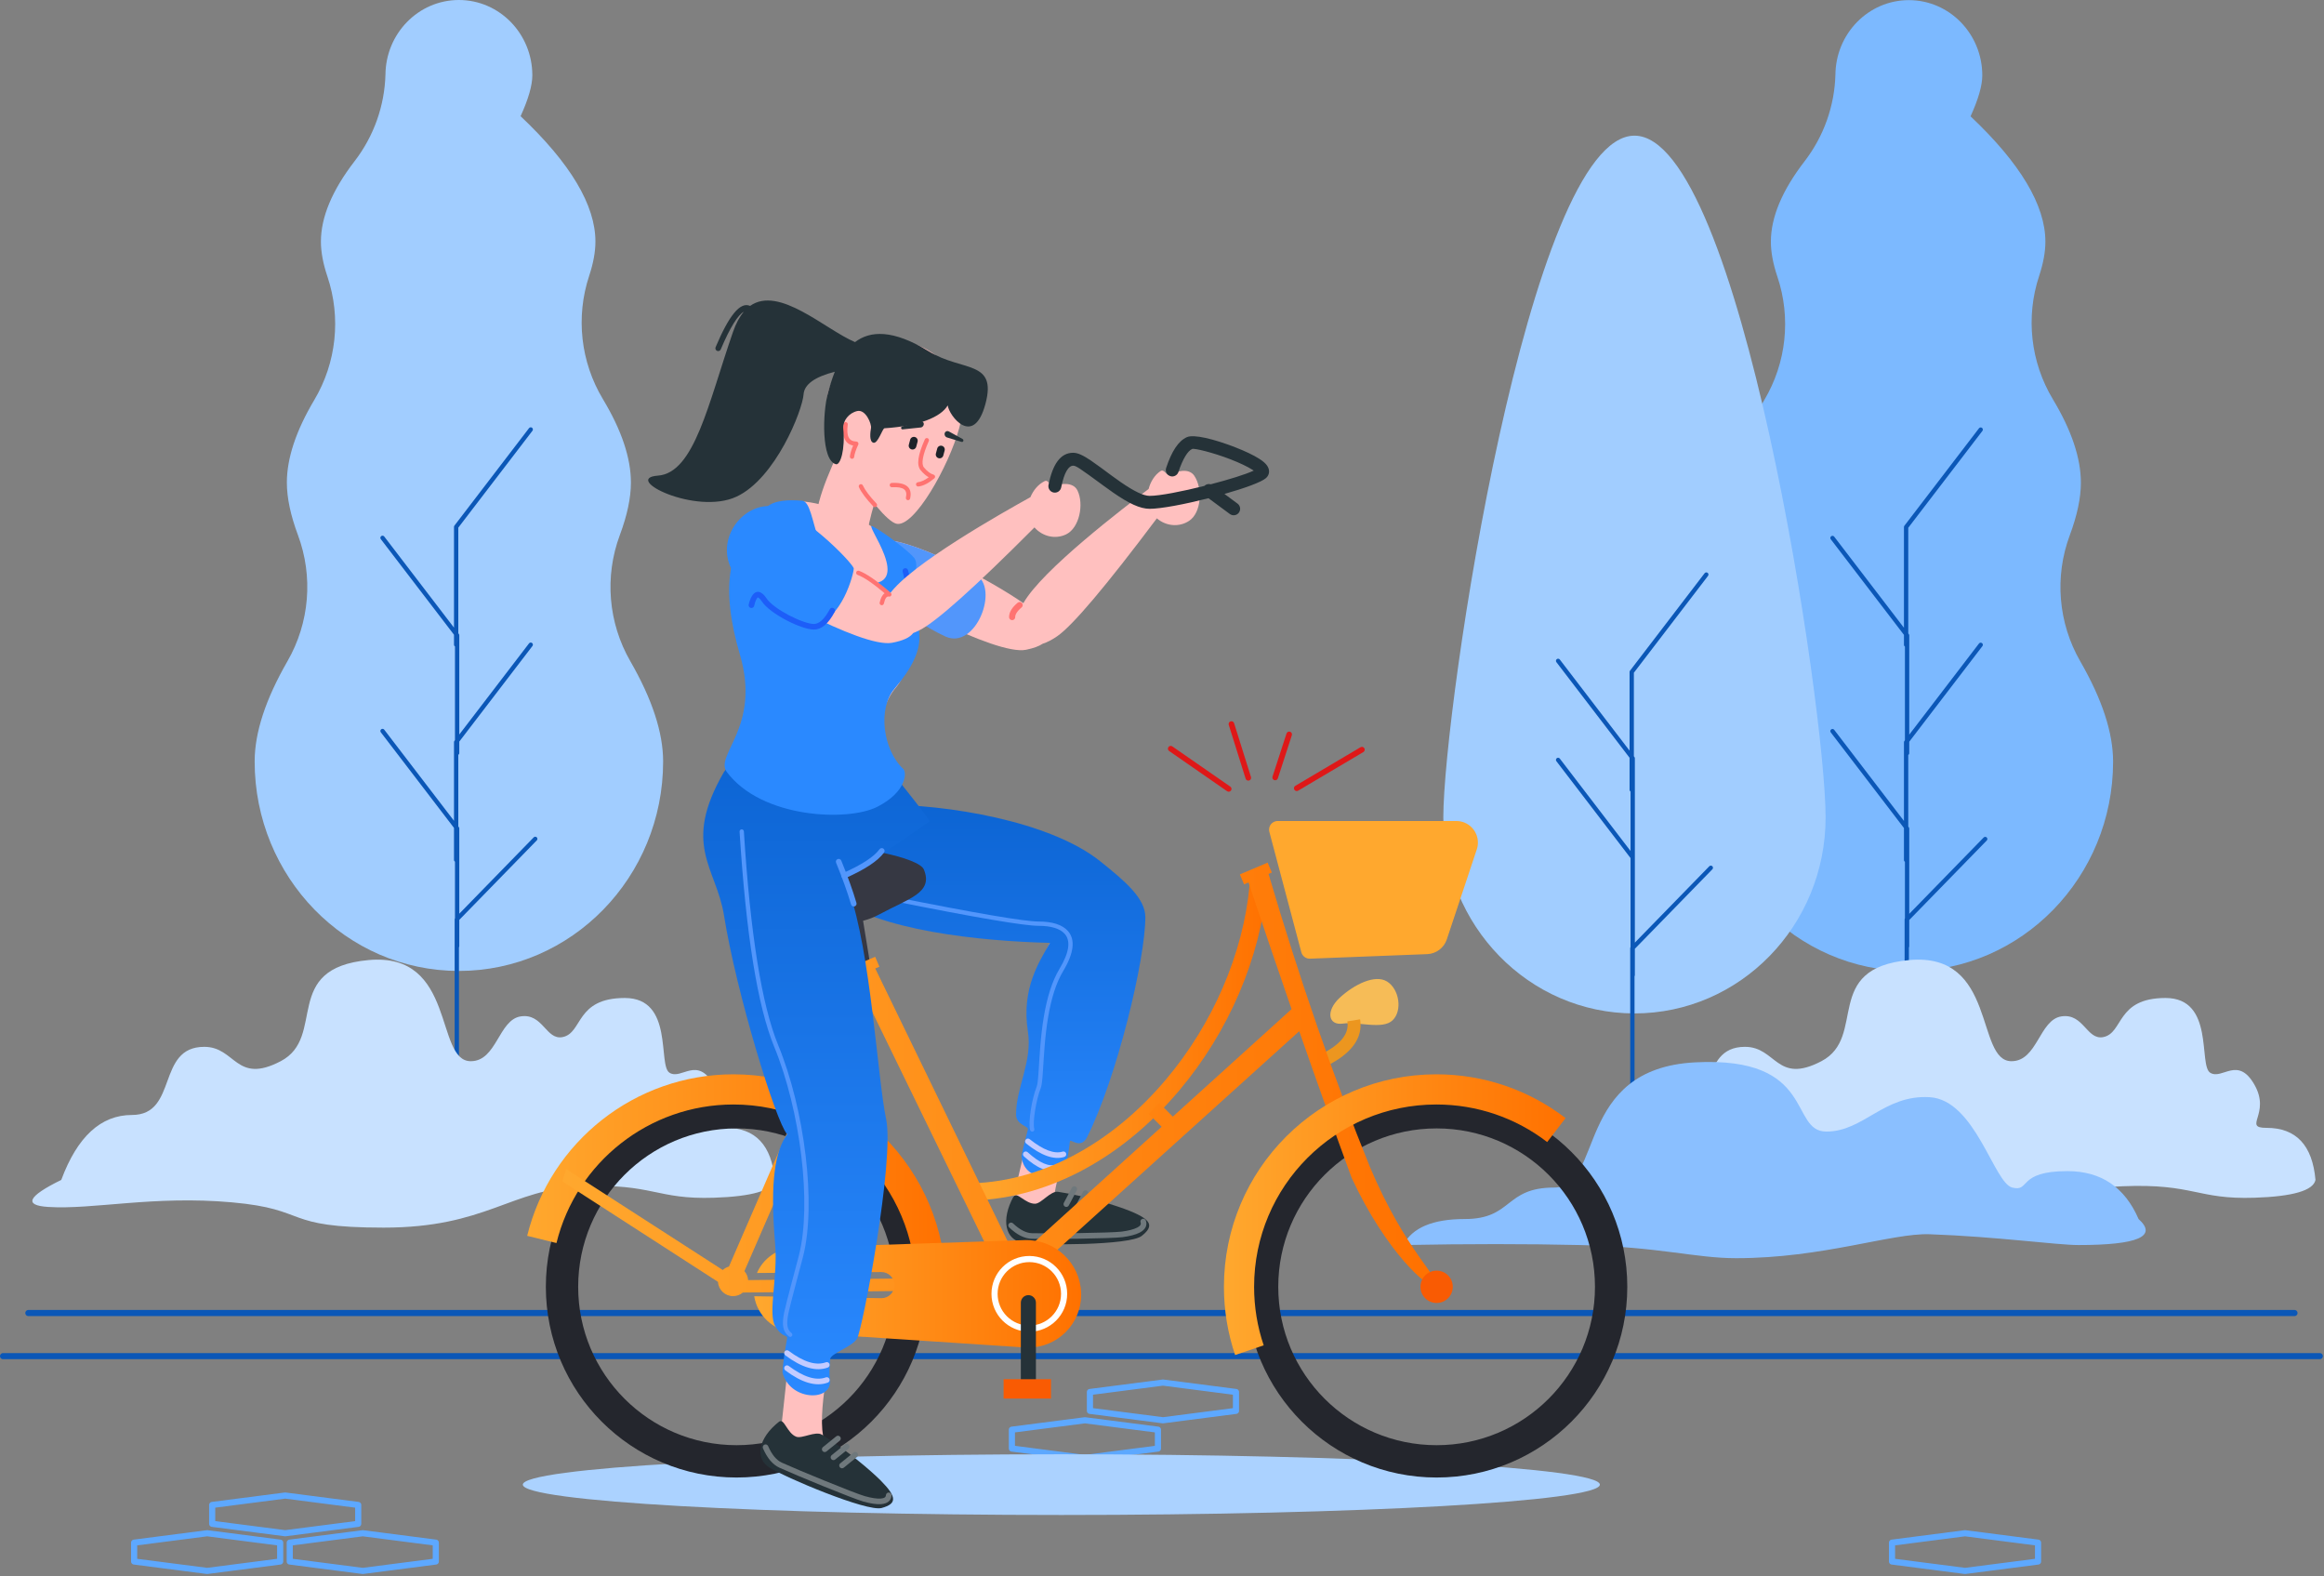 <svg width="758" height="514" viewBox="0 0 758 514" fill="none" xmlns="http://www.w3.org/2000/svg">
<rect x="0" y="0" width="758" height="514" fill="#808080" stroke="none"/>
<path d="M169.8 37.889C172.351 32.28 173.626 27.839 173.626 24.565C173.626 10.998 162.902 0 149.672 0C136.443 0 125.719 10.998 125.719 24.565C125.719 24.456 125.72 24.349 125.723 24.243C125.451 34.512 121.924 44.429 115.653 52.564C108.331 62.061 104.67 70.802 104.67 78.785C104.67 82.176 105.377 85.973 106.791 90.174C111.3 103.576 109.735 118.279 102.506 130.432C96.544 140.453 93.563 149.434 93.563 157.374C93.563 162.312 94.768 168.015 97.178 174.482C102.222 188.018 100.969 203.097 93.76 215.614C86.625 228.004 83.058 238.901 83.058 248.306C83.058 286.034 112.882 316.619 149.672 316.619C186.463 316.619 216.287 286.034 216.287 248.306C216.287 238.901 212.72 228.004 205.585 215.614H205.585C198.376 203.097 197.123 188.018 202.167 174.482C204.577 168.015 205.782 162.312 205.782 157.374C205.782 149.348 202.739 140.278 196.655 130.165C189.368 118.054 187.728 103.367 192.164 89.947C193.524 85.831 194.204 82.11 194.204 78.785C194.204 66.895 186.069 53.263 169.8 37.889Z" fill="#A1CDFF"/>
<path d="M149.48 206.508V172.062L173.667 140.47C173.903 140.162 173.844 139.721 173.536 139.485C173.228 139.249 172.787 139.307 172.551 139.615L148.219 171.396C148.125 171.519 148.074 171.669 148.074 171.824V204.672L125.323 174.956C125.087 174.648 124.646 174.59 124.338 174.826C124.03 175.061 123.971 175.503 124.207 175.811L148.074 206.984V210.227C148.074 210.474 148.202 210.692 148.395 210.817V241.352L148.219 241.581C148.125 241.704 148.074 241.854 148.074 242.008V267.658L125.323 237.942C125.087 237.634 124.646 237.576 124.338 237.812C124.03 238.048 123.971 238.489 124.207 238.797L148.074 269.97V280.412C148.074 280.659 148.202 280.877 148.395 281.002V299.417C148.325 299.527 148.288 299.656 148.288 299.788V356.328C148.288 356.717 148.603 357.031 148.991 357.031C149.379 357.031 149.694 356.717 149.694 356.328V308.926C149.761 308.819 149.8 308.691 149.8 308.554V299.965L175.082 274.038C175.353 273.76 175.348 273.315 175.07 273.044C174.792 272.773 174.347 272.779 174.076 273.057L149.8 297.952V270.15C149.8 269.996 149.749 269.846 149.655 269.723L149.48 269.494V246.158C149.673 246.033 149.8 245.815 149.8 245.568V241.828L173.667 210.655C173.903 210.346 173.844 209.905 173.536 209.669C173.228 209.433 172.787 209.492 172.551 209.8L149.8 239.516V207.164C149.8 207.01 149.749 206.86 149.655 206.737L149.48 206.508Z" fill="#0B57B7"/>
<path d="M642.722 37.932C645.273 32.324 646.548 27.883 646.548 24.608C646.548 11.042 635.824 0.044 622.595 0.044C609.365 0.044 598.641 11.042 598.641 24.608C598.641 24.5 598.642 24.393 598.645 24.287C598.373 34.555 594.846 44.472 588.575 52.608C581.253 62.105 577.592 70.845 577.592 78.829C577.592 82.22 578.299 86.016 579.713 90.218C584.223 103.62 582.658 118.323 575.428 130.475C569.466 140.497 566.485 149.478 566.485 157.418C566.485 162.356 567.69 168.059 570.1 174.526C575.144 188.061 573.891 203.141 566.682 215.658C559.547 228.047 555.98 238.944 555.98 248.349C555.98 286.078 585.804 316.663 622.595 316.663C659.385 316.663 689.209 286.078 689.209 248.349C689.209 238.944 685.642 228.047 678.507 215.658H678.507C671.298 203.141 670.045 188.061 675.089 174.526C677.499 168.059 678.704 162.356 678.704 157.418C678.704 149.391 675.661 140.322 669.577 130.209C662.29 118.098 660.65 103.411 665.086 89.991C666.446 85.875 667.126 82.154 667.126 78.829C667.126 66.939 658.992 53.306 642.722 37.932Z" fill="#7CB9FF"/>
<path d="M622.401 206.551V172.104L646.589 140.513C646.825 140.204 646.766 139.763 646.458 139.527C646.15 139.291 645.709 139.35 645.473 139.658L621.141 171.439C621.047 171.562 620.996 171.712 620.996 171.866V204.715L598.245 174.999C598.009 174.691 597.568 174.632 597.26 174.868C596.951 175.104 596.893 175.545 597.129 175.854L620.996 207.027V210.27C620.996 210.517 621.123 210.735 621.316 210.86V241.395L621.141 241.624C621.047 241.746 620.996 241.897 620.996 242.051V267.701L598.245 237.985C598.009 237.677 597.568 237.618 597.26 237.854C596.951 238.09 596.893 238.531 597.129 238.84L620.996 270.013V280.455C620.996 280.702 621.123 280.919 621.316 281.045V299.459C621.247 299.57 621.21 299.699 621.21 299.831V356.371C621.21 356.759 621.524 357.074 621.912 357.074C622.301 357.074 622.615 356.759 622.615 356.371V308.969C622.683 308.861 622.722 308.734 622.722 308.597V300.008L648.004 274.081C648.275 273.803 648.269 273.358 647.991 273.087C647.714 272.816 647.269 272.821 646.998 273.099L622.722 297.995V270.193C622.722 270.039 622.671 269.889 622.577 269.766L622.401 269.537V246.201C622.594 246.075 622.722 245.858 622.722 245.611V241.871L646.589 210.697C646.825 210.389 646.766 209.948 646.458 209.712C646.15 209.476 645.709 209.535 645.473 209.843L622.722 239.559V207.207C622.722 207.053 622.671 206.903 622.577 206.78L622.401 206.551Z" fill="#0B57B7"/>
<path d="M533.098 330.472C498.667 330.472 470.755 301.848 470.755 266.538C470.755 231.228 498.667 44.239 533.098 44.239C567.53 44.239 595.442 231.228 595.442 266.538C595.442 301.848 567.53 330.472 533.098 330.472Z" fill="#A1CDFF"/>
<path d="M532.907 246.622V219.375L557.095 187.783C557.331 187.475 557.272 187.034 556.964 186.798C556.656 186.562 556.214 186.62 555.979 186.928L531.647 218.709C531.553 218.832 531.502 218.982 531.502 219.137V244.786L508.751 215.071C508.515 214.762 508.074 214.704 507.766 214.94C507.457 215.176 507.399 215.617 507.635 215.925L531.502 247.098V257.54C531.502 257.787 531.629 258.005 531.822 258.13V277.505L508.751 247.371C508.515 247.063 508.074 247.004 507.766 247.24C507.457 247.476 507.399 247.917 507.635 248.225L531.822 279.817V308.845C531.753 308.956 531.716 309.084 531.716 309.217V365.757C531.716 366.145 532.03 366.46 532.418 366.46C532.806 366.46 533.121 366.145 533.121 365.757V318.355C533.189 318.247 533.228 318.119 533.228 317.983V309.394L558.51 283.466C558.781 283.188 558.775 282.743 558.497 282.472C558.219 282.202 557.774 282.207 557.504 282.485L533.228 307.38V279.579V247.279C533.228 247.124 533.177 246.974 533.083 246.851L532.907 246.622Z" fill="#0B57B7"/>
<path d="M522.497 384.762C527.744 370.646 535.427 363.588 545.545 363.588C560.723 363.588 553.406 341.365 569.146 341.365C579.392 341.365 579.392 353.734 594.067 346.052C609.198 338.131 594.067 315.694 622.736 313.07C651.406 310.447 644.257 346.052 656.062 346.052C664.564 346.052 665.112 332.534 672.364 331.436C679.617 330.338 680.609 339.306 686.043 338.182C692.664 336.812 690.165 325.437 706.308 325.437C722.45 325.437 716.96 347.41 720.895 349.822C724.83 352.235 729.89 344.178 735.324 353.734C740.758 363.291 731.344 367.788 739.259 367.788C748.902 367.788 754.223 373.446 755.223 384.762C754.512 388.226 747.879 390.165 735.324 390.577C716.49 391.195 715.642 385.882 692.274 386.829C668.905 387.777 661.188 400.321 627.628 400.321C594.067 400.321 603.782 394.365 578.16 392.076C552.538 389.787 532.904 394.521 518.198 393.575C510.143 393.057 511.576 390.12 522.497 384.762Z" fill="#C8E1FF"/>
<path d="M457.684 406.001C460.616 400.345 467.308 397.517 477.758 397.517C493.434 397.517 490.637 387.256 506.894 387.256C523.151 387.256 513.383 348.476 552.909 346.424C592.434 344.372 583.486 368.997 595.679 368.997C607.871 368.997 614.427 356.931 629.353 357.783C644.279 358.635 650.3 385.724 656.3 387.256C662.299 388.787 657.848 381.895 674.298 381.895C685.265 381.895 693.006 387.102 697.522 397.517C703.813 403.173 697.282 406.001 677.929 406.001C670.804 406.001 651.181 403.245 629.353 402.479C617.035 402.046 594.546 410.289 566.262 410.289C552.909 410.289 541.465 406.607 515.364 406.001C497.962 405.597 478.736 405.597 457.684 406.001Z" fill="#8ABFFF"/>
<path d="M19.981 384.762C25.228 370.646 32.91 363.588 43.029 363.588C58.206 363.588 50.89 341.365 66.63 341.365C76.876 341.365 76.876 353.734 91.551 346.052C106.682 338.131 91.551 315.694 120.22 313.07C148.889 310.447 141.741 346.052 153.546 346.052C162.048 346.052 162.595 332.534 169.848 331.436C177.1 330.338 178.093 339.306 183.527 338.182C190.147 336.812 187.649 325.437 203.791 325.437C219.934 325.437 214.444 347.41 218.379 349.822C222.314 352.235 227.373 344.178 232.807 353.734C238.241 363.291 228.828 367.788 236.742 367.788C246.386 367.788 251.707 373.446 252.706 384.762C251.996 388.226 245.363 390.165 232.807 390.577C213.974 391.195 213.126 385.882 189.757 386.829C166.389 387.777 158.672 400.321 125.112 400.321C91.551 400.321 101.265 394.365 75.643 392.076C50.021 389.787 30.388 394.521 15.682 393.575C7.627 393.057 9.06 390.12 19.981 384.762Z" fill="#C8E1FF"/>
<path fill-rule="evenodd" clip-rule="evenodd" d="M118.323 499.979L94.507 503.051V509.197L118.323 512.27L142.139 509.197V503.051L118.323 499.979Z" stroke="#5DA8FF" stroke-width="2" stroke-linecap="round" stroke-linejoin="round"/>
<path fill-rule="evenodd" clip-rule="evenodd" d="M640.92 499.979L617.104 503.052V509.198L640.92 512.271L664.736 509.198V503.052L640.92 499.979Z" stroke="#5DA8FF" stroke-width="2" stroke-linecap="round" stroke-linejoin="round"/>
<path fill-rule="evenodd" clip-rule="evenodd" d="M93.018 487.687L69.202 490.76V496.906L93.018 499.979L116.834 496.906V490.76L93.018 487.687Z" stroke="#5DA8FF" stroke-width="2" stroke-linecap="round" stroke-linejoin="round"/>
<path fill-rule="evenodd" clip-rule="evenodd" d="M379.312 450.849L355.496 453.922V460.068L379.312 463.141L403.128 460.068V453.922L379.312 450.849Z" stroke="#5DA8FF" stroke-width="2" stroke-linecap="round" stroke-linejoin="round"/>
<path fill-rule="evenodd" clip-rule="evenodd" d="M67.563 499.979L43.747 503.051V509.197L67.563 512.27L91.379 509.197V503.051L67.563 499.979Z" stroke="#5DA8FF" stroke-width="2" stroke-linecap="round" stroke-linejoin="round"/>
<path fill-rule="evenodd" clip-rule="evenodd" d="M353.857 463.141L330.041 466.214V472.36L353.857 475.433L377.673 472.36V466.214L353.857 463.141Z" stroke="#5DA8FF" stroke-width="2" stroke-linecap="round" stroke-linejoin="round"/>
<path d="M346.169 494.026C443.177 494.026 521.817 489.594 521.817 484.127C521.817 478.659 443.177 474.228 346.169 474.228C249.161 474.228 170.521 478.659 170.521 484.127C170.521 489.594 249.161 494.026 346.169 494.026Z" fill="#ABD2FF"/>
<path d="M9.255 428.171H748.37" stroke="#0B57B7" stroke-width="2" stroke-linecap="round" stroke-linejoin="round"/>
<path d="M1 442.227H756.625" stroke="#0B57B7" stroke-width="2" stroke-linecap="round" stroke-linejoin="round"/>
<path d="M348.003 300.527C355.575 294.356 366.705 285.423 369.772 300.975C372.839 316.526 342.324 376.169 343.361 396.571C342.772 403.506 330.476 405.301 329.412 395.959C331.256 385.353 341.146 352.172 338.78 337.089C335.279 314.767 343.724 304.013 348.003 300.527Z" fill="#FFC0BF"/>
<path d="M373.566 299.096C373.566 312.854 364.324 351.316 354.591 370.78C352.483 374.997 349.12 371.16 348.969 372.186C348.644 374.384 348.969 373.24 347.915 378.862C346.86 384.485 334.22 386.447 333.156 377.105C333.635 374.351 334.476 371.569 335.265 368.321C335.548 367.154 331.399 366.915 331.399 363.401C331.399 354.666 336.795 346.103 335.265 336.344C333.042 322.174 339.149 313.41 342.433 307.463C319.769 306.915 285.98 303.488 271.502 291.91C254.808 278.56 265.989 262.662 287.364 262.42C308.739 262.178 342.542 267.816 358.808 280.824C367.085 287.443 373.566 292.965 373.566 299.096Z" fill="url(#paint0_linear)"/>
<path d="M291.203 293.812C290.822 293.736 290.575 293.366 290.651 292.985C290.728 292.604 291.098 292.358 291.478 292.434C318.35 297.808 334.163 300.502 338.779 300.502C343.093 300.502 346.547 301.487 348.408 303.695C350.742 306.463 350.303 310.773 346.761 316.676C344.465 320.503 342.882 325.583 341.839 331.81C341.353 334.714 340.996 337.775 340.713 341.214C340.604 342.54 340.509 343.871 340.406 345.468C340.371 346.006 340.214 348.536 340.172 349.177C339.955 352.474 339.775 354.018 339.431 354.878C337.961 358.553 336.739 366.005 337.346 368.128C337.453 368.501 337.237 368.89 336.863 368.997C336.49 369.103 336.101 368.887 335.995 368.514C335.283 366.025 336.551 358.294 338.126 354.356C338.389 353.7 338.566 352.178 338.769 349.085C338.811 348.447 338.968 345.919 339.003 345.378C339.106 343.773 339.202 342.434 339.312 341.099C339.598 337.623 339.959 334.525 340.453 331.578C341.522 325.192 343.154 319.956 345.555 315.953C348.823 310.507 349.199 306.814 347.334 304.601C345.805 302.788 342.718 301.908 338.779 301.908C334.024 301.908 318.211 299.214 291.203 293.812Z" fill="#5296FC"/>
<path d="M334.694 372.9C334.3 372.584 334.236 372.009 334.552 371.615C334.867 371.221 335.442 371.157 335.836 371.473C340.309 375.051 343.901 376.358 346.592 375.53C347.075 375.381 347.586 375.652 347.734 376.134C347.883 376.616 347.612 377.128 347.13 377.276C343.73 378.322 339.591 376.817 334.694 372.9Z" fill="#C3CBFF"/>
<path d="M333.947 377.078C333.574 376.739 333.547 376.161 333.886 375.788C334.226 375.415 334.804 375.388 335.177 375.727C339.072 379.273 342.171 380.555 344.45 379.757C344.927 379.591 345.448 379.841 345.615 380.318C345.781 380.794 345.53 381.315 345.054 381.482C341.981 382.558 338.286 381.029 333.947 377.078Z" fill="#C3CBFF"/>
<path d="M333.495 405.202C327.864 404.271 326.433 397.758 330.555 390.229C331.597 388.326 334.411 392.652 337.663 392.525C339.663 392.446 342.678 388.275 345.097 388.639C354.314 390.026 364.368 393.194 368.588 394.912C375.718 397.814 376.369 399.863 372.393 403.019C368.416 406.175 339.126 406.133 333.495 405.202Z" fill="#253238"/>
<path d="M348.599 393.094C348.362 393.54 347.809 393.709 347.363 393.472C346.918 393.235 346.749 392.682 346.986 392.237L349.601 387.317C349.838 386.871 350.391 386.702 350.836 386.939C351.282 387.176 351.451 387.729 351.214 388.175L348.599 393.094Z" fill="#6F787C"/>
<path d="M352.245 394.402C352.008 394.847 351.455 395.016 351.009 394.78C350.564 394.543 350.395 393.99 350.632 393.544L353.247 388.624C353.484 388.179 354.037 388.01 354.482 388.246C354.928 388.483 355.097 389.037 354.86 389.482L352.245 394.402Z" fill="#6F787C"/>
<path d="M355.863 395.76C355.626 396.206 355.073 396.375 354.627 396.138C354.181 395.901 354.012 395.348 354.249 394.903L356.865 389.983C357.101 389.537 357.655 389.368 358.1 389.605C358.546 389.842 358.715 390.395 358.478 390.841L355.863 395.76Z" fill="#6F787C"/>
<path d="M329.142 400.25C328.776 399.902 328.762 399.324 329.11 398.958C329.457 398.592 330.036 398.578 330.401 398.926C332.617 401.034 334.691 402.088 336.619 402.142C342.144 402.298 362.476 402.058 365.844 401.619C368.036 401.333 369.783 400.891 370.892 400.316C371.933 399.776 372.239 399.269 372.016 398.625C371.851 398.148 372.103 397.627 372.58 397.462C373.056 397.297 373.577 397.549 373.742 398.026C374.312 399.67 373.494 401.025 371.733 401.938C370.396 402.632 368.465 403.12 366.08 403.431C362.585 403.886 342.188 404.127 336.568 403.969C334.131 403.9 331.657 402.643 329.142 400.25Z" fill="#6F787C"/>
<path fill-rule="evenodd" clip-rule="evenodd" d="M281.502 300.259L283.791 314.319L279.223 315.725L275.79 301.137C267.84 301.624 259.57 299.385 255.301 296.539C248.976 292.322 239.488 296.188 237.732 293.377C220.807 266.297 298.171 275.881 301.334 283.538C304.496 291.195 296.414 292.952 286.575 298.296C285 299.152 283.29 299.797 281.502 300.259Z" fill="#363843"/>
<path fill-rule="evenodd" clip-rule="evenodd" d="M416.732 267.725H475.01C478.891 267.725 482.038 270.872 482.038 274.753C482.038 275.508 481.916 276.259 481.677 276.975L471.891 306.335C470.966 309.11 468.419 311.021 465.496 311.135L427.272 312.616C425.958 312.667 424.784 311.8 424.446 310.529L414.015 271.258C413.616 269.757 414.51 268.218 416.01 267.819C416.246 267.757 416.488 267.725 416.732 267.725V267.725Z" fill="#FFA82E"/>
<path fill-rule="evenodd" clip-rule="evenodd" d="M436.971 325.353C441.539 321.137 448.434 317.582 452.433 320.082C456.431 322.583 457.467 329.615 454.19 332.733C450.912 335.85 442.945 333.084 438.026 333.787C433.106 334.49 432.403 329.57 436.971 325.353Z" fill="#F6BC57"/>
<path fill-rule="evenodd" clip-rule="evenodd" d="M432.631 347.626L430.77 343.842C437.408 340.576 440.101 337.017 439.458 333.071L443.62 332.394C444.618 338.521 440.752 343.63 432.631 347.626Z" fill="#EC961F"/>
<path d="M314.943 391.519V385.897C338.856 385.897 362.279 373.346 380.247 352.068C395.603 333.885 405.478 310.99 407.567 288.738C407.842 285.811 413.471 285.834 413.21 288.769C411.111 312.35 400.735 336.522 384.543 355.696C365.571 378.161 340.642 391.519 314.943 391.519Z" fill="url(#paint1_linear)"/>
<path d="M468.57 481.81C434.222 481.81 406.378 453.966 406.378 419.618C406.378 385.271 434.222 357.427 468.57 357.427C502.917 357.427 530.761 385.271 530.761 419.618C530.761 453.966 502.917 481.81 468.57 481.81ZM468.57 471.268C497.095 471.268 520.219 448.144 520.219 419.618C520.219 391.093 497.095 367.968 468.57 367.968C440.044 367.968 416.92 391.093 416.92 419.618C416.92 448.144 440.044 471.268 468.57 471.268Z" fill="#24262D"/>
<path d="M240.228 481.81C205.881 481.81 178.037 453.966 178.037 419.618C178.037 385.271 205.881 357.427 240.228 357.427C274.576 357.427 302.42 385.271 302.42 419.618C302.42 453.966 274.576 481.81 240.228 481.81ZM240.228 471.268C268.754 471.268 291.878 448.144 291.878 419.618C291.878 391.093 268.754 367.968 240.228 367.968C211.703 367.968 188.578 391.093 188.578 419.618C188.578 448.144 211.703 471.268 240.228 471.268Z" fill="#24262D"/>
<path d="M308.513 419.618H298.674C298.674 386.785 272.058 360.168 239.224 360.168C211.715 360.168 187.983 379.01 181.496 405.35L171.943 402.997C179.506 372.286 207.161 350.329 239.224 350.329C277.492 350.329 308.513 381.351 308.513 419.618Z" fill="url(#paint2_linear)"/>
<path d="M378.879 367.431L374.63 363.182L378.109 359.703L382.531 364.125L421.258 329.07C416.637 315.721 411.958 301.95 407.221 287.758L405.769 288.374L404.396 285.139L413.453 281.295L414.826 284.53L413.75 284.986C423.757 318.98 434.777 350.825 446.81 380.522C458.406 408.059 470.354 417.418 468.245 419.175C466.137 420.932 451.958 408.059 440.837 384.036C435.235 368.78 429.542 352.858 423.759 336.268L334.716 416.716L334.505 416.523C334.224 417.527 333.677 418.42 332.946 419.123V420.581L330.142 420.609C329.756 420.69 329.356 420.733 328.945 420.733C328.575 420.733 328.213 420.698 327.862 420.632L242.291 421.486C241.431 422.219 240.316 422.662 239.098 422.662C236.469 422.662 234.322 420.601 234.185 418.006L183.404 385.239L184.671 381.225L235.744 414.143C236.308 413.618 236.996 413.223 237.759 413.008L278.697 318.697L277.767 319.091L276.394 315.857L285.451 312.012L286.824 315.247L285.477 315.818L330.988 409.556C331.296 409.673 331.592 409.815 331.873 409.981L378.879 367.431ZM323.403 416.586C323.252 416.07 323.171 415.524 323.171 414.959C323.171 413.689 323.581 412.515 324.275 411.562L281.891 324.613L242.802 414.506C243.496 415.299 243.939 416.317 244.008 417.437L323.403 416.586Z" fill="url(#paint3_linear)"/>
<path d="M468.57 424.889C471.481 424.889 473.841 422.529 473.841 419.618C473.841 416.707 471.481 414.347 468.57 414.347C465.659 414.347 463.299 416.707 463.299 419.618C463.299 422.529 465.659 424.889 468.57 424.889Z" fill="#F95B03"/>
<path d="M245.993 422.694L287.423 423.333C287.444 423.333 287.466 423.333 287.488 423.333C289.835 423.333 291.737 421.431 291.737 419.084C291.737 419.073 291.737 419.062 291.737 419.051C291.718 416.687 289.787 414.785 287.422 414.803L246.899 415.115C248.911 410.404 253.512 407.051 258.945 406.872L334.237 404.395C344.07 404.072 352.304 411.781 352.627 421.614C352.634 421.809 352.637 422.005 352.637 422.2C352.637 431.721 344.919 439.439 335.398 439.439C335.021 439.439 334.643 439.426 334.267 439.401L258.924 434.445C252.312 434.01 247.019 429.043 245.993 422.694Z" fill="url(#paint4_linear)"/>
<path d="M335.726 433.258C341.992 433.258 347.071 428.178 347.071 421.912C347.071 415.647 341.992 410.567 335.726 410.567C329.46 410.567 324.381 415.647 324.381 421.912C324.381 428.178 329.46 433.258 335.726 433.258Z" stroke="white" stroke-width="2"/>
<path d="M337.879 424.798C337.879 423.439 336.777 422.338 335.419 422.338C334.06 422.338 332.959 423.439 332.959 424.798V450.098C332.959 451.456 334.06 452.558 335.419 452.558C336.777 452.558 337.879 451.456 337.879 450.098V424.798Z" fill="#253238"/>
<path d="M342.798 449.747H327.337V456.072H342.798V449.747Z" fill="#F95B03"/>
<path d="M510.622 364.607L504.634 372.414C494.336 364.516 481.749 360.168 468.489 360.168C435.656 360.168 409.039 386.785 409.039 419.618C409.039 426.192 410.104 432.614 412.168 438.705L402.849 441.862C400.442 434.757 399.2 427.269 399.2 419.618C399.2 381.351 430.222 350.329 468.489 350.329C483.934 350.329 498.62 355.402 510.622 364.607Z" fill="url(#paint5_linear)"/>
<path d="M401.282 256.511C401.696 256.798 401.799 257.368 401.512 257.782C401.224 258.197 400.655 258.3 400.241 258.012L381.322 244.895C380.908 244.608 380.805 244.038 381.092 243.624C381.38 243.209 381.949 243.106 382.363 243.393L401.282 256.511Z" fill="#DE1818"/>
<path d="M408.019 253.375C408.17 253.857 407.903 254.369 407.421 254.52C406.94 254.671 406.427 254.404 406.276 253.922L400.77 236.372C400.619 235.89 400.887 235.378 401.368 235.227C401.85 235.076 402.362 235.344 402.513 235.825L408.019 253.375Z" fill="#DE1818"/>
<path d="M416.784 253.811C416.628 254.291 416.112 254.553 415.633 254.397C415.153 254.241 414.89 253.726 415.046 253.246L419.614 239.19C419.77 238.71 420.286 238.448 420.765 238.604C421.245 238.76 421.508 239.275 421.352 239.755L416.784 253.811Z" fill="#DE1818"/>
<path d="M423.408 257.828C422.974 258.085 422.413 257.941 422.156 257.507C421.899 257.073 422.043 256.512 422.477 256.255L443.747 243.669C444.181 243.412 444.741 243.555 444.998 243.99C445.255 244.424 445.112 244.984 444.677 245.241L423.408 257.828Z" fill="#DE1818"/>
<path d="M261.358 372.384C268.122 365.337 278.08 355.114 283.02 370.176C287.96 385.238 264.94 448.155 268.456 468.278C268.717 475.233 256.731 478.514 254.537 469.371C255.074 458.619 260.846 424.48 256.66 409.798C250.465 388.07 257.536 376.367 261.358 372.384Z" fill="#FFC0BF"/>
<path d="M250.929 478.553C246.109 475.496 247.337 468.942 254.074 463.622C255.776 462.277 256.676 467.359 259.719 468.512C261.591 469.222 265.996 466.56 268.08 467.841C276.022 472.718 284.04 479.563 287.253 482.793C292.682 488.25 292.481 490.391 287.588 491.742C282.694 493.094 255.748 481.611 250.929 478.553Z" fill="#253238"/>
<path d="M269.563 473.309C269.171 473.627 268.596 473.566 268.278 473.174C267.961 472.782 268.021 472.207 268.413 471.889L272.743 468.383C273.135 468.065 273.71 468.125 274.028 468.518C274.345 468.91 274.285 469.485 273.893 469.803L269.563 473.309Z" fill="#6F787C"/>
<path d="M272.409 475.937C272.016 476.255 271.441 476.195 271.124 475.802C270.806 475.41 270.866 474.835 271.259 474.517L275.588 471.011C275.98 470.693 276.556 470.754 276.873 471.146C277.191 471.538 277.13 472.113 276.738 472.431L272.409 475.937Z" fill="#6F787C"/>
<path d="M275.208 478.602C274.816 478.919 274.24 478.859 273.923 478.467C273.605 478.074 273.666 477.499 274.058 477.182L278.387 473.675C278.78 473.357 279.355 473.418 279.672 473.81C279.99 474.202 279.93 474.777 279.537 475.095L275.208 478.602Z" fill="#6F787C"/>
<path d="M248.857 472.293C248.656 471.83 248.869 471.293 249.332 471.092C249.795 470.891 250.333 471.104 250.534 471.567C251.75 474.373 253.247 476.154 255 476.957C260.026 479.259 278.835 486.982 282.106 487.894C284.236 488.488 286.016 488.764 287.262 488.668C288.431 488.577 288.912 488.23 288.958 487.55C288.992 487.047 289.427 486.666 289.931 486.7C290.434 486.734 290.815 487.17 290.781 487.673C290.663 489.409 289.38 490.337 287.403 490.489C285.901 490.605 283.933 490.3 281.616 489.654C278.221 488.708 259.351 480.96 254.239 478.618C252.023 477.603 250.237 475.479 248.857 472.293Z" fill="#6F787C"/>
<path d="M276.848 290.328C284.036 310.46 286.205 351.57 289.017 364.923C291.828 378.276 281.286 433.72 279.529 436.531C277.772 439.342 270.845 441.316 270.744 443.283C270.601 446.076 270.351 448.062 270.744 450.311C271.005 457.266 257.417 456.643 255.222 447.5C255.397 444.013 256.049 440.367 256.709 436.531C256.963 435.057 255.222 436.531 252.823 432.39C250.424 428.249 253.738 416.407 252.823 405.684C251.024 384.601 252.963 375.276 256.709 369.842C253.045 365.766 240.173 323.81 236.139 298.509C233.642 282.852 222.252 275.669 236.139 251.721C240.727 243.808 280.648 238.196 287.639 247.469C294.631 256.742 304.11 267.986 303.064 267.986C302.687 267.986 293.486 274.91 283.791 280.937C280.693 282.863 277.52 283.798 274.601 285.556C275.56 287.304 276.108 288.255 276.848 290.328Z" fill="url(#paint6_linear)"/>
<path d="M275.675 286.392C275.214 286.597 274.674 286.389 274.469 285.928C274.264 285.467 274.472 284.927 274.933 284.722C281.123 281.971 285.107 279.353 286.864 276.938C287.16 276.53 287.732 276.44 288.14 276.736C288.548 277.033 288.638 277.605 288.341 278.013C286.35 280.751 282.135 283.521 275.675 286.392Z" fill="#5296FC"/>
<path d="M241.22 271.194C241.196 270.807 241.49 270.473 241.877 270.449C242.265 270.424 242.599 270.719 242.623 271.106C244.727 304.534 248.465 327.782 253.816 340.81C262.411 361.737 266.327 392.52 261.929 409.773C261.387 411.9 257.614 425.852 257.15 428.226C256.431 431.905 256.706 433.528 258.173 434.702C258.476 434.944 258.526 435.387 258.283 435.69C258.041 435.993 257.598 436.042 257.295 435.799C255.322 434.221 254.962 432.094 255.771 427.956C256.246 425.525 260.038 411.501 260.567 409.425C264.882 392.496 261.005 362.012 252.516 341.344C247.091 328.136 243.333 304.765 241.22 271.194Z" fill="#5296FC"/>
<path d="M256.132 441.954C255.728 441.652 255.646 441.079 255.949 440.675C256.252 440.272 256.824 440.19 257.228 440.493C262.159 444.191 266.2 445.392 269.367 444.231C269.841 444.057 270.365 444.301 270.539 444.774C270.713 445.248 270.47 445.773 269.996 445.947C266.135 447.362 261.508 445.986 256.132 441.954Z" fill="#C3CBFF"/>
<path d="M256.132 446.874C255.728 446.571 255.646 445.998 255.949 445.594C256.252 445.191 256.824 445.109 257.228 445.412C262.159 449.11 266.2 450.312 269.367 449.15C269.841 448.977 270.365 449.22 270.539 449.693C270.713 450.167 270.47 450.692 269.996 450.866C266.135 452.281 261.508 450.906 256.132 446.874Z" fill="#C3CBFF"/>
<path d="M272.701 281.335C272.51 280.868 272.733 280.335 273.201 280.144C273.668 279.953 274.201 280.176 274.392 280.643C276.511 285.824 278.162 290.421 279.342 294.436C279.485 294.92 279.208 295.428 278.724 295.57C278.24 295.713 277.732 295.436 277.589 294.951C276.428 291.001 274.798 286.462 272.701 281.335Z" fill="#5296FC"/>
<path d="M377.322 169.028C360.666 191.208 349.824 204.027 344.797 207.486C343.084 208.664 341.517 209.465 340.117 209.903C338.892 210.723 337.089 211.392 334.654 211.886C324.693 213.908 287.568 193.571 283.077 189.25C278.587 184.93 276.481 178.22 286.439 176.198C295.511 174.357 323.158 189.261 333.785 196.687C339.843 185.888 366.771 165.398 374.636 159.448C375.25 157.074 376.609 154.904 378.484 153.639C379.841 152.724 380.459 155.52 381.786 154.759C383.522 153.764 387.695 152.418 389.531 155.14C392.323 159.28 391.848 167.143 387.888 169.814C384.61 172.025 380.295 171.591 377.322 169.028Z" fill="#FFC0BF"/>
<path d="M283.077 189.25C278.586 184.93 276.481 178.219 286.439 176.198C292.378 174.993 306.279 180.964 318.153 187.316C326.187 191.614 318.273 212.131 308.335 207.546C295.977 201.845 285.566 191.645 283.077 189.25Z" fill="#5296FB"/>
<path d="M330.121 201.221C330.121 199.978 330.933 198.678 332.557 197.32" stroke="#FF7371" stroke-width="2" stroke-linecap="round" stroke-linejoin="round"/>
<path d="M250.686 166.238C260.758 157.448 289.016 171.124 297.066 182.632C299.974 186.789 295.604 190.582 294.923 199.013C294.387 205.652 298.915 216.338 292.106 224.336C285.463 232.139 284.91 249.162 288.286 259.85C288.449 260.366 248.779 266.652 237.432 251.459C233.318 245.95 251.701 242.74 244.793 219.237C238.471 197.73 237.494 177.751 250.686 166.238Z" fill="#FFC0BF"/>
<path d="M250.003 165.379C252.643 163.075 257.151 162.931 261.599 163.271C266.696 163.66 264.489 188.082 281.285 190.147C299.651 192.404 280.861 169.556 284.726 171.665C288.591 173.773 296.338 179.674 298.144 181.895C300.676 185.009 295.645 193.43 296.582 195.87C299.856 204.396 303.747 210.494 291.729 224.611C286.269 231.025 287.902 244.443 294.63 250.768C295.769 251.839 295.769 258.147 286.197 263.067C276.624 267.986 248.402 266.926 237.055 251.733C232.941 246.225 248.261 237.051 241.353 213.549C235.032 192.042 236.81 176.893 250.003 165.379Z" fill="#2A89FF"/>
<path d="M284.342 201.017C283.844 200.934 283.509 200.462 283.593 199.965C283.676 199.467 284.148 199.132 284.645 199.216C290.55 200.21 293.667 198.854 294.818 195.735C295.698 193.35 295.425 190.097 294.408 186.439C294.273 185.953 294.558 185.449 295.044 185.314C295.53 185.179 296.033 185.464 296.169 185.95C297.28 189.949 297.58 193.526 296.532 196.368C295.042 200.404 291.041 202.145 284.342 201.017Z" fill="#1D5EF8"/>
<path d="M273.575 147.196L289.673 151.51C284.907 163.539 282.533 172.4 282.55 178.093C282.576 186.631 268.555 181.019 266.452 173.779C265.05 168.952 267.424 160.091 273.575 147.196Z" fill="#FFC0BF"/>
<path d="M292.304 170.769C286.506 169.216 266.796 140.257 270.041 128.148C273.286 116.039 285.5 108.791 297.323 111.959C309.146 115.126 316.1 127.511 312.855 139.62C309.611 151.729 298.102 172.323 292.304 170.769Z" fill="#FFC0BF"/>
<path d="M275.12 138.242C275.176 137.858 275.532 137.591 275.916 137.646C276.3 137.702 276.567 138.058 276.512 138.442C275.965 142.244 276.892 143.934 279.309 143.984C279.816 143.995 280.145 144.522 279.932 144.983C279.144 146.684 278.702 148.026 278.602 148.988C278.562 149.374 278.216 149.654 277.83 149.614C277.444 149.574 277.164 149.228 277.204 148.842C277.303 147.89 277.656 146.708 278.26 145.284C275.588 144.758 274.537 142.298 275.12 138.242Z" fill="#FF7371"/>
<path fill-rule="evenodd" clip-rule="evenodd" d="M294.3 139.032L300.092 137.338C300.595 137.191 301.122 137.48 301.269 137.982C301.285 138.037 301.296 138.093 301.302 138.149C301.367 138.774 300.915 139.333 300.29 139.398L294.411 140.016C294.161 140.043 293.937 139.862 293.911 139.612C293.884 139.35 294.047 139.106 294.3 139.032Z" fill="#253238"/>
<path fill-rule="evenodd" clip-rule="evenodd" d="M313.936 143.141L309.467 140.684C309.018 140.436 308.453 140.6 308.206 141.05C308.175 141.106 308.15 141.165 308.132 141.226C307.947 141.829 308.287 142.468 308.891 142.653L313.632 144.102C313.873 144.176 314.129 144.04 314.203 143.799C314.28 143.544 314.169 143.27 313.936 143.141Z" fill="#253238"/>
<path d="M299.28 144.033C299.458 143.366 299.063 142.68 298.395 142.501C297.728 142.323 297.043 142.719 296.864 143.386L296.429 145.01C296.25 145.677 296.646 146.363 297.313 146.542C297.98 146.72 298.666 146.325 298.844 145.657L299.28 144.033Z" fill="#1C2229"/>
<path d="M308.105 146.907C308.284 146.24 307.888 145.554 307.221 145.376C306.554 145.197 305.868 145.593 305.689 146.26L305.254 147.884C305.075 148.551 305.471 149.237 306.138 149.416C306.805 149.595 307.491 149.199 307.67 148.532L308.105 146.907Z" fill="#1C2229"/>
<path d="M300.288 153.349C298.865 151.66 299.387 148.335 301.653 143.26C301.812 142.905 302.227 142.746 302.582 142.904C302.936 143.063 303.095 143.478 302.937 143.833C300.886 148.427 300.429 151.335 301.363 152.443C302.457 153.741 303.498 154.508 304.467 154.768C305.015 154.915 305.172 155.617 304.738 155.984C302.857 157.572 301.134 158.467 299.551 158.644C299.165 158.688 298.817 158.41 298.774 158.024C298.731 157.639 299.008 157.291 299.394 157.248C300.424 157.132 301.6 156.599 302.913 155.636C302.033 155.148 301.16 154.383 300.288 153.349Z" fill="#FF7371"/>
<path d="M285.88 164.2C286.147 164.482 286.135 164.927 285.853 165.194C285.571 165.46 285.126 165.448 284.859 165.166C282.525 162.699 280.956 160.611 280.152 158.88C279.989 158.528 280.141 158.11 280.493 157.947C280.845 157.783 281.263 157.936 281.427 158.288C282.155 159.855 283.641 161.833 285.88 164.2Z" fill="#FF7371"/>
<path d="M290.93 158.888C290.542 158.909 290.21 158.612 290.189 158.225C290.167 157.837 290.464 157.506 290.852 157.484C295.481 157.227 297.673 158.98 296.846 162.561C296.759 162.939 296.382 163.175 296.004 163.087C295.625 163 295.39 162.623 295.477 162.245C296.056 159.734 294.734 158.676 290.93 158.888Z" fill="#FF7371"/>
<path d="M244.661 99.748C254.126 93.048 269.056 107.398 278.877 111.558C283.792 107.798 291.233 107.357 302.958 114.578C313.849 121.286 325.271 117.31 321.415 131.703C317.558 146.096 309.509 135.55 309.113 132.196C306.867 136.041 299.726 138.934 288.471 139.656C287.849 139.696 286.325 144.764 284.875 144.376C283.426 143.988 283.873 140.86 284.093 139.565C284.313 138.271 282.373 133.421 279.619 134.036C276.865 134.651 274.91 137.189 275.026 139.656C275.743 146.491 274.104 151.774 272.641 151.382C267.809 150.088 268.326 134.549 269.985 128.359C270.604 126.045 271.338 123.587 272.281 121.224C265.728 122.905 262.334 125.357 262.099 128.581C261.713 133.89 252.923 156.057 240.209 161.959C226.902 168.137 202.714 155.973 214.601 155.098C226.487 154.223 230.992 131.613 239.043 108.33C240.045 105.434 241.246 103.249 242.604 101.653C240.719 102.67 238.159 106.655 235.085 113.93C234.889 114.394 234.353 114.612 233.888 114.416C233.423 114.219 233.205 113.683 233.402 113.218C237.723 102.993 241.369 98.292 244.661 99.748Z" fill="#253238"/>
<path d="M337.405 171.987C317.824 191.634 305.303 202.819 299.843 205.545C299.149 205.891 298.483 206.189 297.844 206.437C296.82 207.852 294.574 208.935 290.94 209.607C280.945 211.455 244.181 190.473 239.766 186.075C235.352 181.677 238.263 169.287 248.254 167.44C257.227 165.781 280.011 185.256 290.018 193.9C296.756 184.133 327.289 167.021 336.078 162.127C337.016 159.862 338.664 157.902 340.697 156.91C342.167 156.193 342.39 159.048 343.811 158.479C345.669 157.735 349.988 156.983 351.427 159.934C353.616 164.422 352.052 172.143 347.758 174.237C344.204 175.97 339.992 174.939 337.405 171.987Z" fill="#FFC0BF"/>
<path d="M239.461 187.166C232.832 176.91 241.218 165.028 250.706 165.028C260.194 165.028 278.466 183.845 278.466 185.409C278.466 186.972 274.65 202.269 265.113 204.032C255.118 205.88 246.091 197.421 239.461 187.166Z" fill="#2A89FF"/>
<path d="M279.692 187.459C279.328 187.325 279.141 186.921 279.275 186.557C279.409 186.192 279.813 186.005 280.177 186.139C282.627 187.04 286.06 189.427 290.523 193.312C291.067 193.785 290.631 194.673 289.924 194.531C289.234 194.393 288.684 195.022 288.288 196.806C288.204 197.185 287.828 197.424 287.449 197.339C287.07 197.255 286.832 196.88 286.916 196.501C287.247 195.01 287.785 193.965 288.532 193.455C284.71 190.217 281.751 188.215 279.692 187.459Z" fill="#FF7371"/>
<path d="M270.632 198.683C270.87 198.238 271.423 198.07 271.868 198.307C272.314 198.545 272.482 199.098 272.245 199.543C270.229 203.323 267.991 205.298 265.465 205.298C261.391 205.298 251.219 200.21 248.54 196.192C248.131 195.578 247.764 195.167 247.465 194.961C247.289 194.84 247.22 194.827 247.177 194.844C246.85 194.974 246.375 195.882 245.973 197.569C245.855 198.059 245.363 198.362 244.872 198.245C244.381 198.128 244.078 197.635 244.195 197.144C245.295 192.537 247.672 191.595 250.061 195.178C252.39 198.672 261.984 203.471 265.465 203.471C267.155 203.471 268.9 201.931 270.632 198.683Z" fill="#1D5EF8"/>
<path d="M399.368 161.07L403.634 164.223C404.57 164.915 404.768 166.235 404.076 167.171C403.384 168.108 402.064 168.306 401.128 167.614L394.165 162.468C386.544 164.404 378.707 165.918 374.972 165.918C371.807 165.918 368.145 164.134 363.155 160.692C362.209 160.039 361.224 159.333 360.064 158.482C351.937 152.517 350.964 151.863 350.023 151.863C348.547 151.863 347.113 153.972 346.117 158.953C345.888 160.094 344.778 160.835 343.636 160.606C342.494 160.378 341.754 159.267 341.982 158.126C343.329 151.393 345.877 147.646 350.023 147.646C351.573 147.646 353.297 148.492 355.839 150.201C356.749 150.813 357.743 151.523 359.075 152.504C359.478 152.801 361.857 154.567 362.559 155.082C363.689 155.912 364.642 156.595 365.55 157.221C369.844 160.183 372.96 161.702 374.972 161.702C378.261 161.702 385.635 160.246 392.803 158.458C393.356 157.9 394.168 157.705 394.901 157.923C400.866 156.372 406.389 154.662 408.908 153.464C408.777 153.372 408.633 153.275 408.478 153.175C406.884 152.152 404.333 150.943 401.354 149.787C395.716 147.599 389.55 146.09 388.83 146.41C387.413 147.04 385.819 149.527 384.351 153.924C383.982 155.029 382.788 155.625 381.684 155.257C380.579 154.888 379.983 153.694 380.351 152.589C382.163 147.162 384.317 143.801 387.117 142.557C389.381 141.55 395.888 143.143 402.88 145.856C406.099 147.105 408.885 148.425 410.757 149.627C411.904 150.364 412.743 151.071 413.271 151.827C414.192 153.145 414.188 154.769 412.918 155.898C411.409 157.239 405.872 159.221 399.368 161.07Z" fill="#253238"/>
<defs>
<linearGradient id="paint0_linear" x1="318.506" y1="262.413" x2="318.506" y2="383.596" gradientUnits="userSpaceOnUse">
<stop stop-color="#0C64D3"/>
<stop offset="1" stop-color="#2A89FF"/>
</linearGradient>
<linearGradient id="paint1_linear" x1="314.943" y1="339.037" x2="413.219" y2="339.037" gradientUnits="userSpaceOnUse">
<stop stop-color="#FFA82E"/>
<stop offset="1" stop-color="#FF7100"/>
</linearGradient>
<linearGradient id="paint2_linear" x1="171.943" y1="384.974" x2="308.513" y2="384.974" gradientUnits="userSpaceOnUse">
<stop stop-color="#FFA82E"/>
<stop offset="1" stop-color="#FF7100"/>
</linearGradient>
<linearGradient id="paint3_linear" x1="183.404" y1="351.979" x2="468.489" y2="351.979" gradientUnits="userSpaceOnUse">
<stop stop-color="#FFA82E"/>
<stop offset="1" stop-color="#FF7100"/>
</linearGradient>
<linearGradient id="paint4_linear" x1="245.993" y1="421.912" x2="352.637" y2="421.912" gradientUnits="userSpaceOnUse">
<stop stop-color="#FFA82E"/>
<stop offset="1" stop-color="#FF7100"/>
</linearGradient>
<linearGradient id="paint5_linear" x1="399.2" y1="396.096" x2="510.622" y2="396.096" gradientUnits="userSpaceOnUse">
<stop stop-color="#FFA82E"/>
<stop offset="1" stop-color="#FF7100"/>
</linearGradient>
<linearGradient id="paint6_linear" x1="266.259" y1="242.652" x2="266.259" y2="455.011" gradientUnits="userSpaceOnUse">
<stop stop-color="#0C64D3"/>
<stop offset="1" stop-color="#2A89FF"/>
</linearGradient>
</defs>
</svg>
